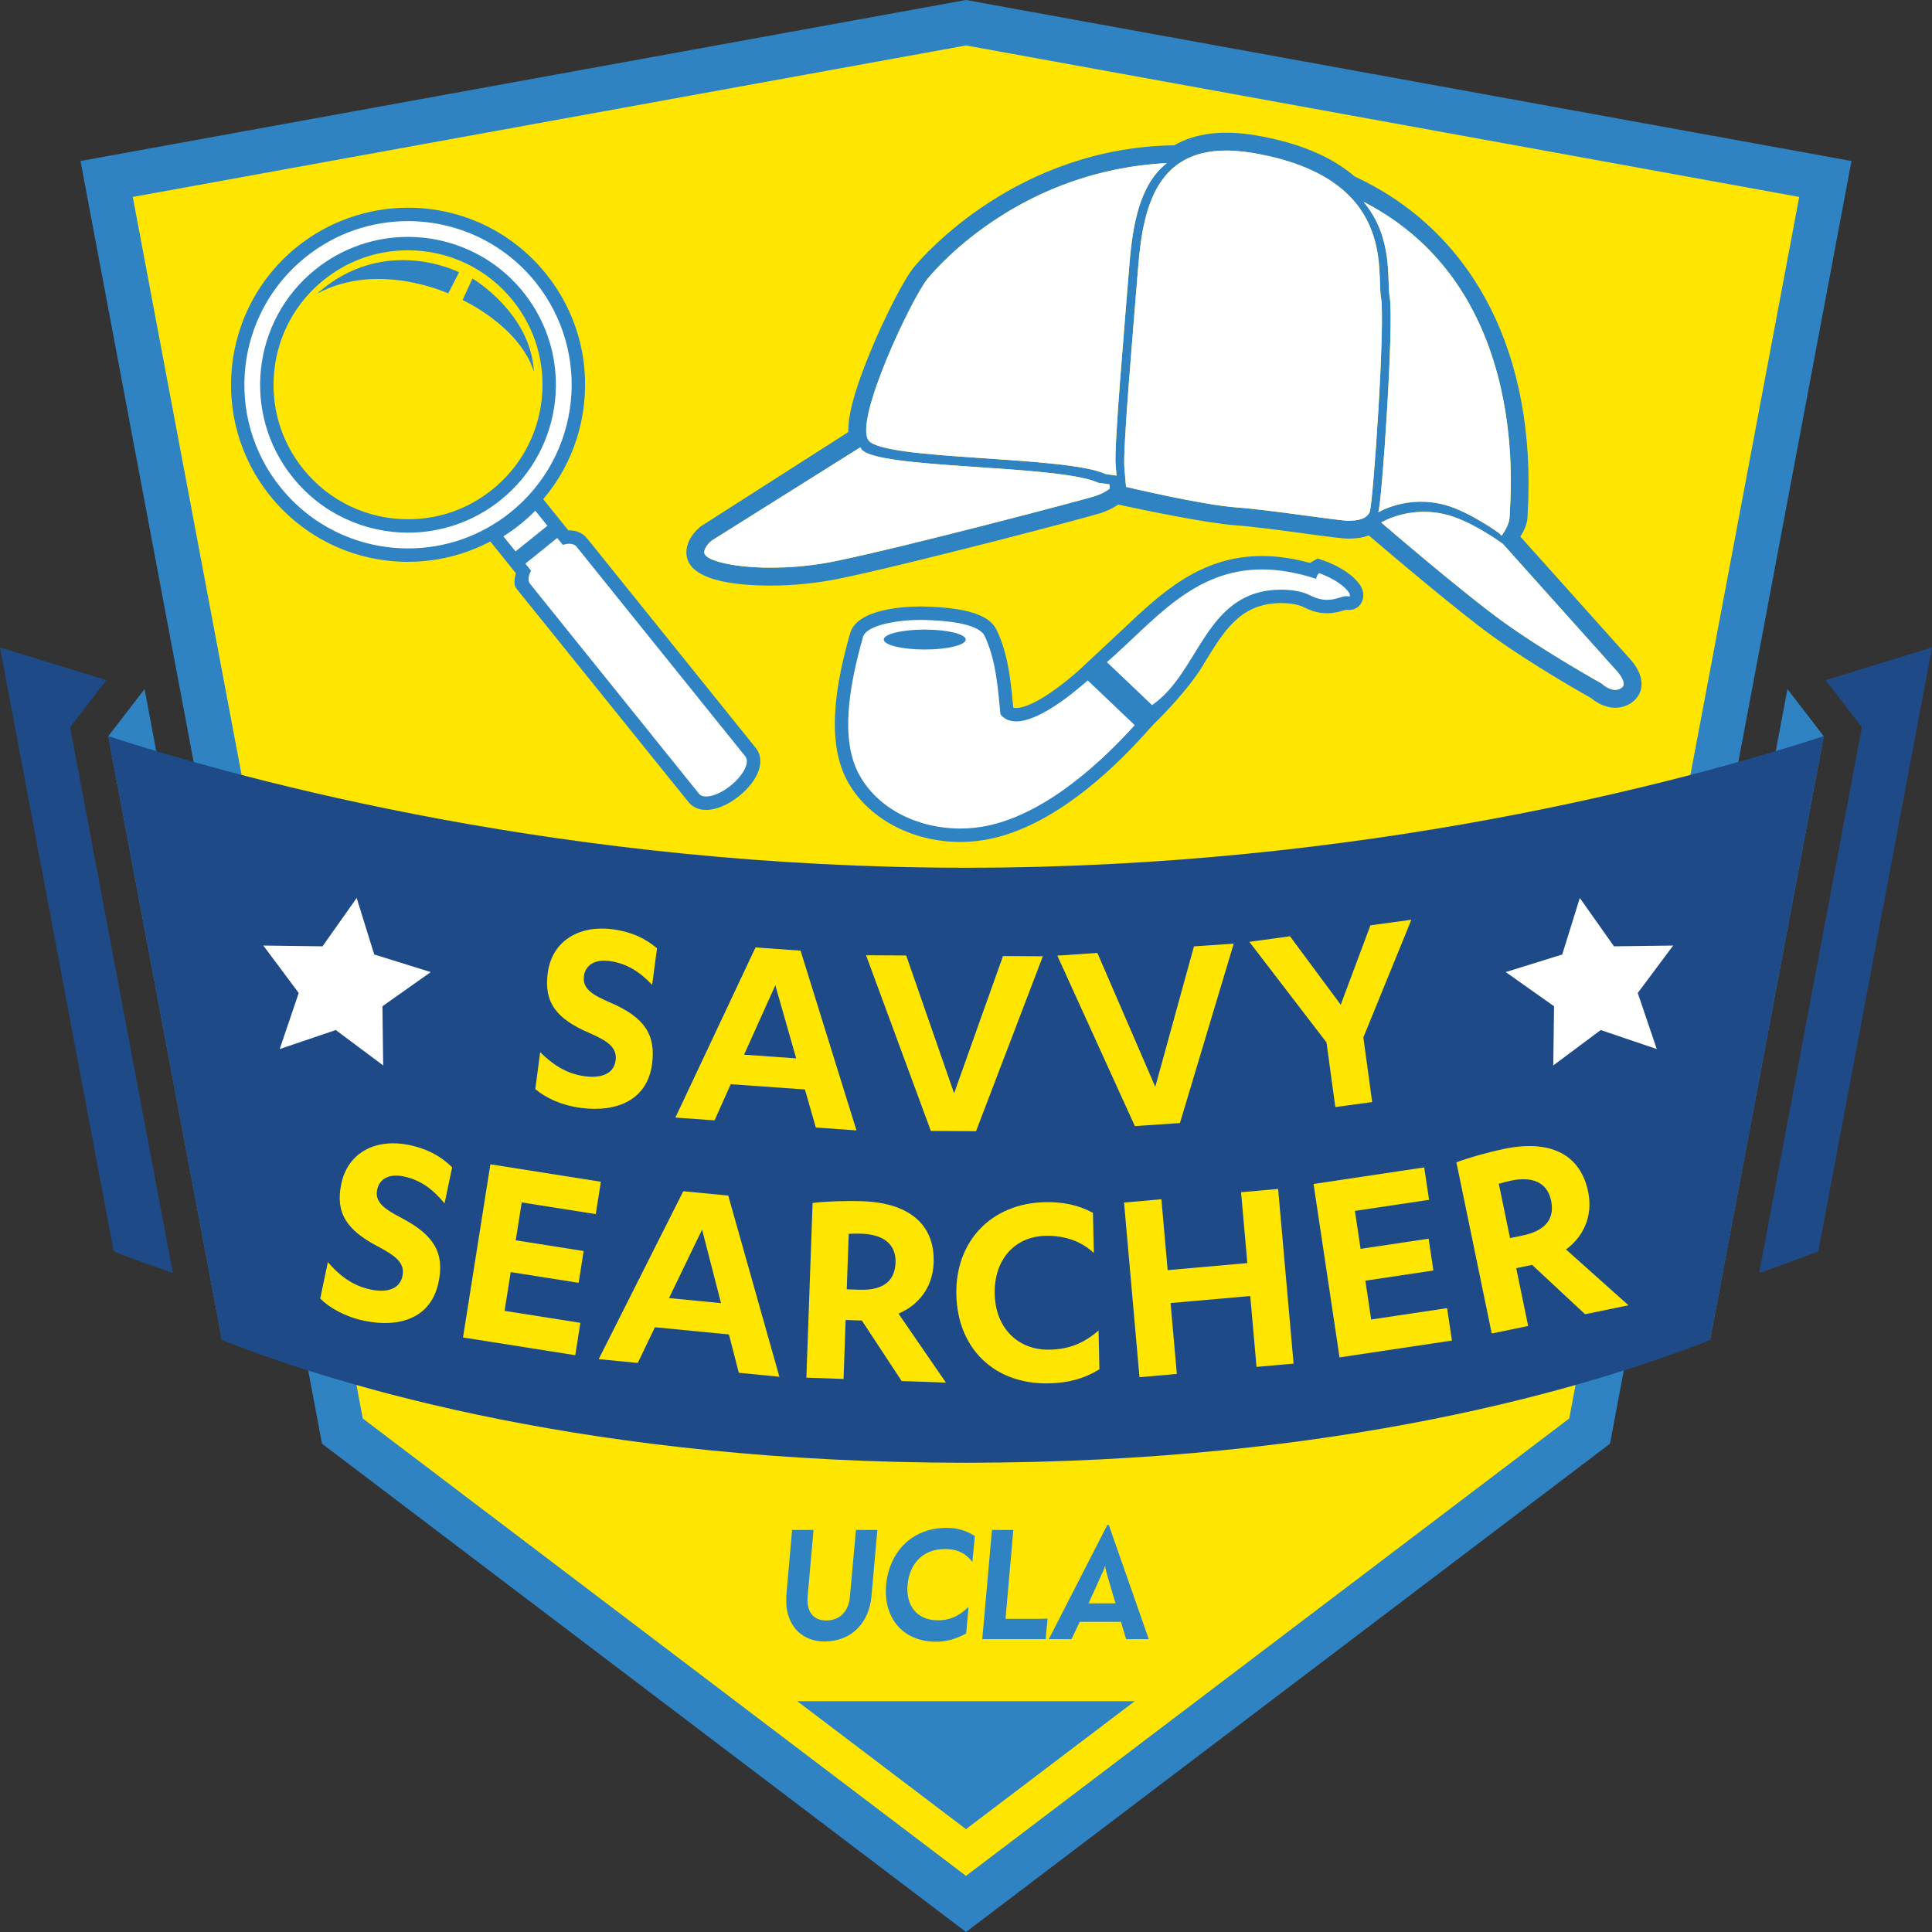 <?xml version="1.0" encoding="utf-8"?>
<!-- Generator: Adobe Illustrator 16.0.0, SVG Export Plug-In . SVG Version: 6.00 Build 0)  -->
<!DOCTYPE svg PUBLIC "-//W3C//DTD SVG 1.1//EN" "http://www.w3.org/Graphics/SVG/1.1/DTD/svg11.dtd">
<svg version="1.1" id="Layer_1" xmlns="http://www.w3.org/2000/svg" xmlns:xlink="http://www.w3.org/1999/xlink" x="0px" y="0px"
	 width="432px" height="432px" viewBox="0 0 432 432" enable-background="new 0 0 432 432" xml:space="preserve">
<rect x="0" y="0" width="432" height="432" fill="#333333" stroke="none"/>
<g>
	<polygon fill="#FFE600" points="76.557,319.995 23.845,40.02 216,5.082 408.155,40.02 355.443,319.995 216,425.726 	"/>
	<path fill="#2F83C2" d="M216,10.164l186.311,33.875l-51.425,273.137L216,419.45L81.114,317.176L29.689,44.039L216,10.164 M216,0
		L18,36l54,286.814L216,432l144-109.186L414,36L216,0L216,0z"/>
</g>
<g>
	<path fill-rule="evenodd" clip-rule="evenodd" fill="#FFFFFF" d="M214.709,186.764c-10.413,0-19.845-5.126-24.031-13.058
		c-4.737-8.981-1.79-22.368,0.839-31.656c1.335-4.798,12.941-4.937,14.26-4.937c0.199,0,0.394,0.001,0.584,0.005
		c8.497,0.159,13.559,1.577,15.047,4.212c2.536,5.245,3.094,11.064,3.585,16.198c0.051,0.527,0.101,1.048,0.152,1.562
		c0.521,0.486,1.184,0.715,2.056,0.715c3.226,0,8.702-3.203,15.024-8.787l1.031-0.91l12.56,11.957l-0.979,1.084
		c-7.991,8.856-20.285,20.018-33.476,22.9C219.197,186.524,216.958,186.764,214.709,186.764z M200.18,143.001
		c1.307,0.371,3.551,0.73,6.592,0.731c3.043,0,5.285-0.356,6.591-0.725c-1.308-0.371-3.551-0.73-6.591-0.732l-0.021-1.5v1.5
		C203.721,142.276,201.484,142.633,200.18,143.001z M245.282,148.007l1.244-1.082c1.94-1.688,3.861-3.502,5.72-5.257
		c8.245-7.788,16.771-15.841,29.941-15.841c3.527,0,7.163,0.56,11.072,1.708c0.255-0.303,0.596-0.525,0.936-0.709l0.579-0.314
		l0.623,0.214c2.326,0.799,5.397,2.365,7.041,4.365c0.378,0.451,1.152,1.374,0.817,2.57c-0.322,1.168-1.341,1.228-1.542,1.228
		c-0.193,0-0.35-0.034-0.477-0.061c0,0-0.129-0.026-0.13-0.026c-0.243,0-0.671,0.128-1.086,0.252
		c-0.81,0.242-1.92,0.574-3.274,0.574c-1.483,0-2.953-0.385-4.492-1.176c-1.861-0.956-4.421-1.099-5.781-1.099l-0.145,0
		c-9.672,0.071-13.72,6.643-18.006,13.6c-2.719,4.413-5.529,8.976-9.875,11.946l-1.002,0.685L245.282,148.007z"/>
	<path fill="#2F83C2" d="M282.188,127.327c3.62,0,7.607,0.636,12.075,2.089c0.261-0.748,0.261-0.748,0.647-1.271
		c2.065,0.709,4.943,2.163,6.369,3.898c0.23,0.279,0.664,0.742,0.532,1.213c-0.026,0.097-0.036,0.132-0.098,0.132
		c-0.053,0-0.144-0.025-0.315-0.059c-0.102-0.02-0.206-0.029-0.314-0.029c-1.033,0-2.378,0.828-4.337,0.828
		c-1.069,0-2.322-0.247-3.807-1.01c-1.975-1.014-4.56-1.265-6.468-1.265c-0.052,0-0.104,0-0.154,0
		c-16.9,0.124-17.934,18.438-28.717,25.808l-10.091-9.604C257.971,138.958,266.708,127.327,282.188,127.327 M205.778,138.613
		c0.19,0,0.375,0.001,0.557,0.005c4.759,0.089,12.21,0.69,13.768,3.45c2.702,5.596,3.025,12.083,3.602,17.668
		c0.89,1.103,2.096,1.57,3.498,1.57c4.633,0,11.411-5.094,16.018-9.162l10.506,10.001c-6.576,7.288-19.078,19.466-32.683,22.44
		c-2.086,0.456-4.216,0.679-6.333,0.679c-9.387,0-18.547-4.38-22.704-12.258c-4.042-7.663-2.301-19.04,0.956-30.547
		C193.734,139.681,200.992,138.613,205.778,138.613 M206.791,145.233c5.054,0,9.147-0.993,9.147-2.223
		c0.001-1.229-4.103-2.23-9.165-2.234c-0.007,0-0.015,0-0.022,0c-5.052,0-9.144,0.996-9.144,2.224c0,1.23,4.102,2.231,9.165,2.233
		C206.778,145.233,206.784,145.233,206.791,145.233 M282.188,124.327c-13.767,0-22.513,8.261-30.972,16.25
		c-1.847,1.744-9.982,9.317-9.982,9.317c-5.963,5.267-11.208,8.411-14.031,8.411c-0.27,0-0.475-0.031-0.634-0.082
		c-0.027-0.278-0.054-0.557-0.081-0.838c-0.504-5.259-1.074-11.22-3.684-16.623l-0.041-0.086l-0.048-0.083
		c-1.144-2.025-4.079-4.745-16.324-4.975c-0.201-0.003-0.404-0.005-0.613-0.005c-3.291,0-14.147,0.436-15.707,6.042
		c-2.696,9.523-5.708,23.295-0.719,32.751c4.442,8.418,14.396,13.858,25.357,13.858c2.357,0,4.703-0.252,6.974-0.749
		c13.579-2.968,26.131-14.342,34.27-23.361l1.957-2.168c0,0,8.091-7.733,11.69-14.246c4.238-6.88,7.898-12.822,16.74-12.887l0.132,0
		c2.085,0,3.942,0.34,5.097,0.933c1.757,0.902,3.45,1.341,5.178,1.341c1.574,0,2.806-0.368,3.704-0.637
		c0.192-0.058,0.439-0.131,0.598-0.17c0.165,0.032,0.392,0.068,0.665,0.068c1.082,0,2.515-0.611,2.989-2.334
		c0.545-1.948-0.669-3.395-1.067-3.87l-0.042-0.05c-1.839-2.237-5.188-3.961-7.71-4.826l-1.246-0.428c0,0-1.564,0.864-1.744,0.992
		C289.143,124.834,285.62,124.327,282.188,124.327L282.188,124.327z"/>
</g>
<g>
	<path fill-rule="evenodd" clip-rule="evenodd" fill="#2F83C2" d="M364.625,147.517l-24.67-27.53
		c0.968-1.552,1.624-3.054,1.608-4.613c0.002-0.165,0.021-0.449,0.042-0.842c1.994-35.427-12.099-62.747-38.681-75.061
		c-5.22-4.5-12.641-7.595-22.073-9.202c-7.417-1.265-13.52-0.521-18.269,2.213c-35.082,0.515-55.935,24.491-58.22,27.252
		c-2.172,2.625-6.473,10.98-9.791,19.021c-3.842,9.311-4.979,14.602-4.883,17.852l-32.773,20.952
		c-0.132,0.084-0.259,0.177-0.381,0.276c-0.726,0.595-3.091,2.767-3.058,5.754c0.068,6.074,10.319,7.35,18.907,7.35
		c4.983,0,10.214-0.527,15.128-1.524c15.122-3.069,56.319-13.89,58.784-14.741c1.4-0.484,2.658-1.102,3.749-1.842
		c6.016,1.293,19.876,4.169,26.177,4.625c4.155,0.3,10.604,1.174,15.786,1.875c5.357,0.726,8.214,1.105,9.574,1.104
		c0.001,0,0.001,0,0.002,0c0.926-0.01,2.711-0.03,4.473-0.723c5.777,4.936,20.264,17.204,27.808,22.637
		c8.614,6.201,19.71,12.514,21.919,13.756c0.917,0.761,2.925,2.147,5.391,2.147c1.428,0,2.784-0.461,3.922-1.334
		c1.115-0.856,1.802-2.103,1.934-3.51C367.272,150.788,365.431,148.417,364.625,147.517z M244.989,110.891
		c-2.057,0.711-43.051,11.513-58.273,14.603c-15.225,3.088-29.211,0.646-29.24-1.951c-0.014-1.297,1.594-2.615,1.594-2.615
		l33.309-20.914c0.066,0.154,0.14,0.294,0.228,0.416c3.296,4.508,44.191,3.409,53,7.531l2.455,0.342
		c0.035,0.402,0.062,0.719,0.085,0.968C247.355,109.865,246.33,110.428,244.989,110.891z M249.459,104.024
		c0.087,0.984,0.153,1.737,0.204,2.315l-2.455-0.344c-8.811-4.122-49.705-3.022-53-7.532c-3.294-4.508,9.713-31.922,13.237-36.181
		c2.875-3.474,21.325-24.176,53.458-25.81c-6.105,4.786-7.661,13.87-8.367,22.716C251.395,73.485,249.088,99.808,249.459,104.024z
		 M301.539,116.436c-2.271,0.025-17.233-2.407-25.03-2.97c-7.796-0.564-24.724-4.598-24.724-4.598s0,0-0.371-4.217
		c-0.371-4.215,1.937-30.538,3.077-44.834c1.14-14.296,4.498-29.217,25.688-25.605c32.202,5.49,27.563,26.642,28.6,32.15
		c1.034,5.506-1.758,46.768-2.553,48.23C305.428,116.053,303.812,116.411,301.539,116.436z M310.728,66.339
		c-0.653-3.47,0.942-13.148-5.836-21.209c38.184,19.578,32.64,67.369,32.672,70.259c0.015,1.42-0.836,3.033-1.797,4.402
		l-0.433-0.481c0,0-6.546-4.797-12.082-6.36c-8.551-2.413-15.079,1.62-15.079,1.62C308.969,113.107,311.761,71.847,310.728,66.339z
		 M362.659,153.746c-2.011,1.543-4.556-0.924-4.556-0.924s-12.577-7.004-21.903-13.718c-9.324-6.715-27.354-22.269-27.354-22.269
		s6.527-4.033,15.079-1.62c5.537,1.562,12.082,6.36,12.082,6.36l25.639,28.61C361.646,150.186,363.947,152.757,362.659,153.746z"/>
	<g>
		<path fill="#FFFFFF" d="M323.926,115.215c5.537,1.562,12.082,6.36,12.082,6.36l25.639,28.61c0,0,2.301,2.571,1.013,3.56
			c-2.011,1.543-4.556-0.924-4.556-0.924s-12.577-7.004-21.903-13.718c-9.324-6.715-27.354-22.269-27.354-22.269
			S315.374,112.802,323.926,115.215z M194.208,98.464c3.295,4.509,44.189,3.41,53,7.532l2.455,0.344
			c-0.051-0.579-0.117-1.332-0.204-2.315c-0.371-4.216,1.936-30.539,3.077-44.835c0.706-8.846,2.262-17.93,8.367-22.716
			c-32.134,1.634-50.583,22.336-53.458,25.81C203.921,66.542,190.914,93.956,194.208,98.464z M308.173,114.569
			c0,0,6.528-4.032,15.079-1.62c5.536,1.562,12.082,6.36,12.082,6.36l0.433,0.481c0.961-1.369,1.812-2.982,1.797-4.402
			c-0.032-2.89,5.512-50.681-32.672-70.259c6.778,8.061,5.183,17.739,5.836,21.209C311.761,71.847,308.969,113.107,308.173,114.569z
			 M280.18,34.211c-21.19-3.612-24.549,11.309-25.688,25.605c-1.141,14.297-3.448,40.619-3.077,44.834
			c0.371,4.217,0.371,4.217,0.371,4.217s16.928,4.034,24.724,4.598c7.797,0.563,22.76,2.995,25.03,2.97
			c2.272-0.025,3.889-0.383,4.688-1.845c0.795-1.462,3.587-42.724,2.553-48.23C307.743,60.853,312.382,39.701,280.18,34.211z
			 M157.476,123.542c0.029,2.596,14.016,5.039,29.24,1.951c15.223-3.089,56.217-13.892,58.273-14.603
			c1.341-0.463,2.366-1.026,3.157-1.619c-0.022-0.249-0.05-0.566-0.085-0.968l-2.455-0.342c-8.81-4.123-49.704-3.023-53-7.531
			c-0.088-0.122-0.162-0.262-0.228-0.416l-33.309,20.914C159.069,120.928,157.461,122.245,157.476,123.542z"/>
	</g>
</g>
<g>
	<g>
		<path fill="#FFFFFF" d="M91.255,124.128c-11.604,0-22.428-5.179-29.697-14.208C48.39,93.557,50.988,69.531,67.349,56.363
			c6.744-5.43,15.218-8.421,23.86-8.421c11.604,0,22.429,5.179,29.698,14.208c6.379,7.926,9.29,17.863,8.197,27.979
			c-1.093,10.116-6.061,19.201-13.987,25.58C108.372,121.138,99.897,124.128,91.255,124.128L91.255,124.128z M91.212,54.466
			c-7.162,0-14.184,2.479-19.772,6.979c-6.57,5.286-10.687,12.813-11.593,21.197c-0.906,8.384,1.507,16.618,6.794,23.186
			c6.024,7.483,14.995,11.776,24.613,11.776c7.161,0,14.183-2.478,19.773-6.978c6.568-5.287,10.685-12.816,11.591-21.199
			c0.906-8.383-1.506-16.617-6.793-23.185C109.802,58.758,100.831,54.466,91.212,54.466z"/>
		<path fill="#2F83C2" d="M91.209,49.442c10.697,0,21.3,4.668,28.529,13.648c12.67,15.743,10.182,38.779-5.562,51.449
			c-6.761,5.443-14.868,8.089-22.921,8.089c-10.696,0-21.299-4.668-28.528-13.649c-12.67-15.744-10.181-38.777,5.562-51.448
			C75.05,52.088,83.156,49.442,91.209,49.442 M91.253,119.104c7.276,0,14.604-2.392,20.714-7.309
			c14.227-11.452,16.477-32.268,5.025-46.493c-6.532-8.117-16.113-12.336-25.781-12.335c-7.277,0-14.604,2.392-20.713,7.31
			C56.27,71.724,54.02,92.542,65.472,106.768C72.006,114.886,81.586,119.104,91.253,119.104 M91.209,46.442
			c-8.984,0-17.792,3.108-24.801,8.752C49.403,68.881,46.703,93.853,60.39,110.86c7.555,9.385,18.805,14.768,30.866,14.768
			c8.983,0,17.792-3.108,24.802-8.751c8.238-6.63,13.401-16.072,14.538-26.587c1.137-10.514-1.889-20.841-8.52-29.08
			C114.521,51.825,103.271,46.442,91.209,46.442L91.209,46.442z M91.253,116.104c-9.162,0-17.707-4.088-23.444-11.216
			c-5.036-6.256-7.334-14.099-6.471-22.084c0.863-7.985,4.784-15.155,11.041-20.189c5.401-4.349,11.913-6.647,18.833-6.647
			c9.163,0,17.707,4.088,23.444,11.216c5.036,6.256,7.334,14.099,6.471,22.083c-0.863,7.985-4.784,15.156-11.041,20.192
			C104.685,113.805,98.172,116.104,91.253,116.104L91.253,116.104z"/>
	</g>
	<path fill="#FFFFFF" d="M157.896,179.603c-1.499,0-2.329-0.64-2.762-1.177l-38.113-47.35l-0.005-0.115
		c-0.323-0.651-0.539-1.681-0.019-3.135l-1.947-2.422l9.461-7.616l1.904,2.366c0.302-0.045,0.593-0.068,0.873-0.068
		c1.456,0,2.279,0.606,2.713,1.114l37.834,47.002c1.86,2.312-0.361,6.093-3.517,8.633
		C162.166,178.568,159.765,179.603,157.896,179.603z"/>
	<path fill="#FFFFFF" d="M110.327,119.542l1.437-0.896c1.262-0.787,2.486-1.656,3.638-2.583c1.122-0.903,2.205-1.885,3.219-2.918
		l1.181-1.204l5.026,6.241l-9.459,7.618L110.327,119.542z"/>
	<path fill="#2F83C2" d="M169.005,167.262l-37.779-46.938l-0.046-0.057l-0.048-0.055c-0.896-1.045-2.265-1.626-3.844-1.626
		c-0.068,0-0.137,0.001-0.207,0.003l-0.146-0.181l0.001,0l-7.025-8.722l-2.362,2.408c-0.973,0.992-2.012,1.934-3.088,2.8
		c-1.105,0.89-2.28,1.724-3.491,2.479l-2.874,1.791l6.724,8.349l0.524,0.652c-0.247,1.101-0.636,2.502,0.151,3.469
		c0.905,1.112,38.47,47.731,38.47,47.731c0.902,1.12,2.297,1.737,3.93,1.737c2.232,0,4.916-1.129,7.363-3.1
		C169.686,174.44,171.227,170.023,169.005,167.262z M116.342,117.231c1.189-0.958,2.307-1.974,3.349-3.036l2.711,3.366l-7.125,5.735
		l-2.721-3.377C113.856,119.109,115.122,118.214,116.342,117.231z M163.378,175.667c-1.938,1.561-4.017,2.437-5.482,2.437
		c-0.698,0-1.256-0.199-1.593-0.618l-37.781-46.938l-0.025-0.029v-0.003c-0.504-0.665-0.376-1.731,0.238-2.922l-1.259-1.565
		l0.001-0.001l7.123-5.736l1.228,1.526c0.528-0.151,1.022-0.23,1.46-0.23c0.683,0,1.232,0.19,1.574,0.589v-0.001l0.027,0.031
		l37.778,46.938C167.712,170.441,166.24,173.363,163.378,175.667z"/>
	<g>
		<path fill="#2F83C2" d="M103.437,67.084l2.204-4.813c0,0,13.061,7.728,13.745,20.855C116.156,72.9,103.437,67.084,103.437,67.084z
			"/>
	</g>
	<g>
		<path fill="#2F83C2" d="M102.641,60.885l-2.414,4.728c0,0-15.769-7.316-29.34,0.06C85.948,52.28,102.641,60.885,102.641,60.885z"
			/>
	</g>
</g>
<g>
	<defs>
		<rect id="SVGID_1_" x="161.302" y="328.073" width="109.397" height="52.316"/>
	</defs>
	<clipPath id="SVGID_2_">
		<use xlink:href="#SVGID_1_"  overflow="visible"/>
	</clipPath>
	<path clip-path="url(#SVGID_2_)" fill="#2F83C2" d="M175.883,359.449c-0.111-0.858-0.057-2.101-0.057-2.711l1.289-14.638h4.794
		l-1.313,14.766c-0.283,3.197,0.97,5.477,4.161,5.477c3.262,0,4.986-2.318,5.271-5.152l1.359-15.09h4.79L194.854,357
		c-0.534,5.739-4.341,10.036-10.493,10.036C179.561,367.036,176.47,363.935,175.883,359.449"/>
	<path clip-path="url(#SVGID_2_)" fill="#2F83C2" d="M198.126,354.491c0.625-7.027,5.366-12.854,13.556-12.854
		c2.157,0,4.226,0.491,6.294,1.821l-0.548,5.806c-1.888-2.485-4.131-2.889-6.203-2.889c-5.097,0-7.892,3.539-8.291,8.02
		c-0.387,4.363,1.865,7.911,6.802,7.911c2.155,0,4.44-0.624,6.835-3.013l-0.532,5.96c-2.328,1.264-4.497,1.838-6.68,1.838
		C201.255,367.092,197.543,361.07,198.126,354.491"/>
	<path clip-path="url(#SVGID_2_)" fill="#2F83C2" d="M221.803,342.101h4.78l-1.745,19.88h6.849c0.483,0,2.114-0.024,2.558-0.051
		c-0.025,0.239-0.437,4.593-0.437,4.593h-14.173L221.803,342.101z"/>
	<path clip-path="url(#SVGID_2_)" fill="#2F83C2" d="M246.705,351.218c0.157-0.347,0.299-0.775,0.354-1.026
		c0-0.002,0.075-0.002,0.075-0.002c0.027,0.307,0.084,0.673,0.183,1.033c0.261,1.114,2.125,7.296,2.125,7.296h-6.035
		C243.407,358.519,246.641,351.374,246.705,351.218 M247.93,340.981l-0.33,0.006l-13.088,25.535h5.08l1.838-3.874h9.221l1.153,3.874
		h5.065L247.93,340.981z"/>
</g>
<g>
	<polygon fill="#2F83C2" points="178.267,380.39 216,409 253.732,380.39 	"/>
</g>
<polygon fill="#2F83C2" points="49.639,299.648 24.215,164.616 32.325,154.081 57.75,289.122 "/>
<polygon fill="#2F83C2" points="382.363,299.648 407.787,164.616 399.678,154.081 374.252,289.122 "/>
<path fill="#1E4B88" d="M216,194.031c-88.832,0-159.8-19.064-191.785-29.414l25.423,135.033
	c27.027,10.62,82.963,27.424,166.361,27.424c83.399,0,139.337-16.805,166.363-27.425l25.424-135.032
	C375.802,174.966,304.833,194.031,216,194.031z"/>
<g>
	<path fill="#FFE600" d="M120.786,235.27c2.649,2.615,5.687,4.815,10.005,5.389c3.337,0.443,6.438-0.344,6.863-3.55
		c0.391-2.944-1.883-4.378-5.783-6.095c-7.5-3.192-10.271-6.889-9.403-13.432c0.981-7.394,7.286-10.752,14.483-9.797
		c4.384,0.582,7.442,2.12,9.956,4.251l-1.085,8.179c-2.745-2.895-5.686-4.816-9.546-5.329c-3.337-0.442-5.386,0.95-5.708,3.371
		c-0.365,2.748,1.712,4.156,6.062,5.998c7.491,3.258,10.041,7.125,9.172,13.668c-1.077,8.113-7.966,10.861-15.949,9.802
		c-4.253-0.564-7.892-2.245-10.161-4.211L120.786,235.27z"/>
	<path fill="#FFE600" d="M163.392,242.431l-3.617,8.081l-8.757-0.621l17.917-38.036l10.074,0.714l12.501,40.193l-9.086-0.645
		l-2.44-8.511L163.392,242.431z M173.365,220.309l-6.99,15.518l11.654,0.827L173.365,220.309z"/>
	<path fill="#FFE600" d="M208.144,252.882l-14.49-39.285l8.975,0.052l10.711,30.816l10.936-30.691l8.909,0.052l-14.943,39.115
		L208.144,252.882z"/>
	<path fill="#FFE600" d="M253.76,251.799l-17.338-38.113l8.954-0.608l12.947,29.944l8.649-31.411l8.889-0.604l-12.027,40.107
		L253.76,251.799z"/>
	<path fill="#FFE600" d="M306.431,206.906l9.155-1.248l-10.736,26.31l1.969,14.453l-8.24,1.123l-1.969-14.453l-17.254-22.496
		l9.09-1.238l11.346,15.308L306.431,206.906z"/>
</g>
<g>
	<path fill="#FFE600" d="M73.312,282.22c2.445,2.807,5.309,5.229,9.572,6.124c3.294,0.692,6.445,0.14,7.109-3.025
		c0.61-2.906-1.549-4.506-5.309-6.51c-7.239-3.746-9.726-7.641-8.369-14.1c1.533-7.298,8.071-10.174,15.176-8.682
		c4.328,0.909,7.262,2.672,9.608,4.985l-1.696,8.073c-2.52-3.092-5.309-5.229-9.12-6.028c-3.294-0.692-5.441,0.543-5.943,2.933
		c-0.57,2.713,1.396,4.272,5.595,6.436c7.225,3.811,9.477,7.857,8.121,14.316c-1.682,8.01-8.758,10.232-16.638,8.578
		c-4.198-0.882-7.7-2.832-9.815-4.962L73.312,282.22z"/>
	<path fill="#FFE600" d="M129.772,295.79l-1.143,7.235l-25.097-3.965l6.118-38.721l24.706,3.904l-1.144,7.234l-16.557-2.615
		l-1.339,8.474l15.188,2.4l-1.123,7.104l-15.188-2.399l-1.37,8.67L129.772,295.79z"/>
	<path fill="#FFE600" d="M146.437,296.775l-3.829,7.982l-8.736-0.853l18.915-37.546l10.05,0.98l11.433,40.507l-9.065-0.885
		l-2.214-8.571L146.437,296.775z M156.99,274.927l-7.397,15.326l11.627,1.134L156.99,274.927z"/>
	<path fill="#FFE600" d="M188.62,308.34l-8.312-0.296l1.391-39.05c2.787-0.363,7.548-0.524,11.176-0.395
		c10.158,0.361,16.202,5.002,15.889,13.775c-0.202,5.673-3.578,9.581-7.868,11.344l10.612,15.437l-9.895-0.353l-8.897-13.526
		l-3.628-0.129L188.62,308.34z M189.334,288.287l2.836,0.102c4.75,0.169,7.913-1.502,8.075-6.054
		c0.15-4.222-2.813-6.309-7.629-6.479c-0.792-0.028-2.179-0.012-2.841,0.03L189.334,288.287z"/>
	<path fill="#FFE600" d="M244.587,280.178c-2.563-2.45-6.295-3.949-10.781-3.848c-7.06,0.16-11.561,5.477-11.39,12.998
		c0.175,7.72,5.303,12.62,12.297,12.462c4.486-0.102,7.689-1.494,10.927-4.274l0.196,8.644c-3.579,2.26-7.324,3.07-11.282,3.16
		c-12.272,0.278-20.444-7.854-20.715-19.797c-0.272-12.008,7.854-20.444,19.796-20.714c3.959-0.09,7.54,0.621,10.749,2.396
		L244.587,280.178z"/>
	<path fill="#FFE600" d="M277.507,266.582l8.285-0.732l3.453,39.056l-8.284,0.732l-1.401-15.846l-17.818,1.575l1.401,15.846
		l-8.351,0.738l-3.453-39.056l8.351-0.738l1.4,15.846l17.818-1.575L277.507,266.582z"/>
	<path fill="#FFE600" d="M323.572,292.504l1.085,7.246l-25.131,3.766l-5.811-38.774l24.74-3.707l1.086,7.245l-16.581,2.484
		l1.271,8.486l15.21-2.278l1.066,7.114l-15.21,2.279l1.301,8.682L323.572,292.504z"/>
	<path fill="#FFE600" d="M341.698,296.489l-8.144,1.681l-7.896-38.265c2.621-1.013,7.209-2.296,10.764-3.029
		c9.954-2.054,16.923,1.022,18.697,9.62c1.146,5.559-1.207,10.154-4.957,12.883l13.964,12.483l-9.695,2l-11.846-11.033l-3.555,0.733
		L341.698,296.489z M337.645,276.84l2.779-0.573c4.653-0.96,7.331-3.332,6.411-7.792c-0.854-4.137-4.227-5.463-8.945-4.488
		c-0.775,0.16-2.119,0.504-2.753,0.702L337.645,276.84z"/>
</g>
<path fill="#1E4B88" d="M408.218,152.081l8.109,10.535l-22.971,122.003c4.981-1.686,9.396-3.312,13.22-4.815L432,144.771"/>
<path fill="#1E4B88" d="M23.782,152.081l-8.109,10.535l22.971,122.003c-4.981-1.686-9.396-3.312-13.22-4.815L0,144.771"/>
<polygon fill="#FFFFFF" points="353.249,200.793 360.888,211.598 374.12,211.429 366.206,222.035 370.457,234.567 357.924,230.318 
	347.319,238.231 347.489,225.001 336.681,217.358 349.319,213.43 "/>
<polygon fill="#FFFFFF" points="79.752,200.793 72.113,211.598 58.88,211.429 66.794,222.035 62.543,234.567 75.077,230.318 
	85.681,238.231 85.511,225.001 96.32,217.358 83.681,213.43 "/>
</svg>
